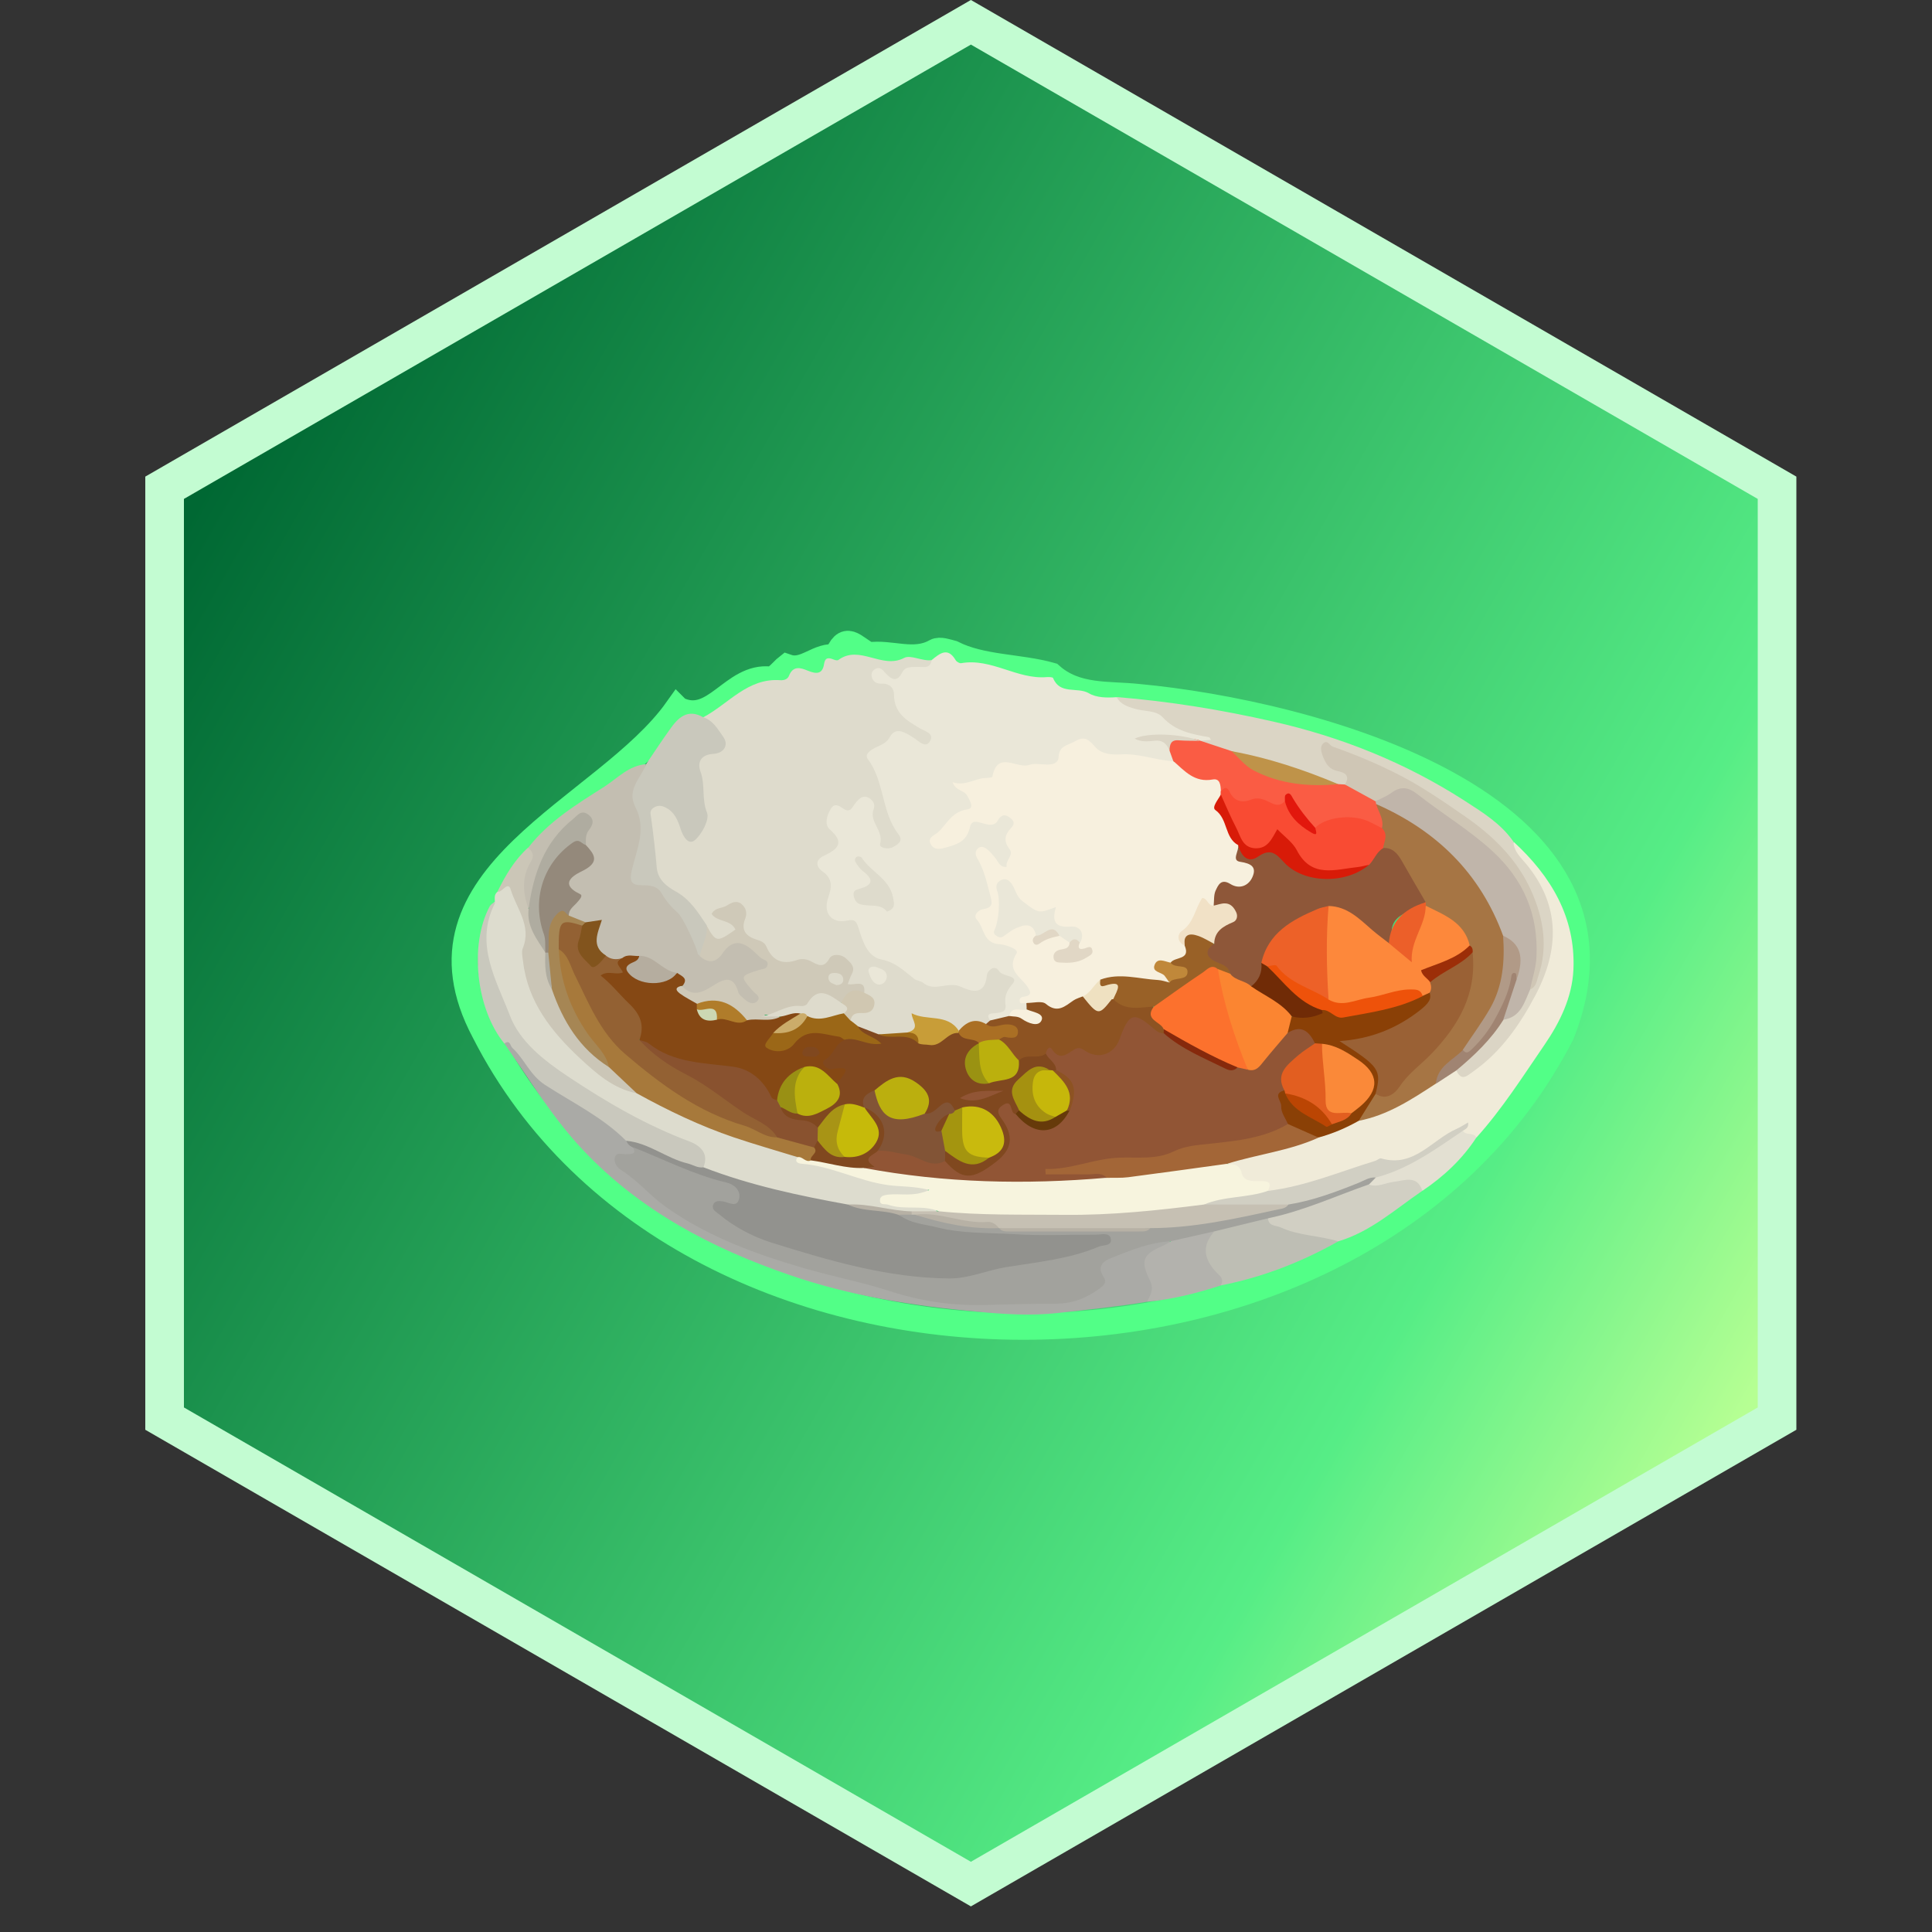 <?xml version="1.0" encoding="UTF-8"?>
<svg id="Layer_2" data-name="Layer 2" xmlns="http://www.w3.org/2000/svg" xmlns:xlink="http://www.w3.org/1999/xlink" viewBox="0 0 150 150">
  <rect x="0" y="0" width="150" height="150" fill="#333333" stroke="none"/>
  <defs>
    <style>
      .cls-1 {
        fill: #9c2e08;
      }

      .cls-2 {
        fill: #9a9212;
      }

      .cls-3 {
        fill: #f94b33;
      }

      .cls-4 {
        fill: #f7f0de;
      }

      .cls-5 {
        fill: #e25e20;
      }

      .cls-6 {
        fill: #89522f;
      }

      .cls-7 {
        fill: #cbc6b7;
      }

      .cls-8 {
        fill: #fa5c44;
      }

      .cls-9 {
        fill: #e3e0d2;
      }

      .cls-10 {
        fill: #8d5322;
      }

      .cls-11 {
        fill: #a2a29d;
      }

      .cls-12 {
        fill: #a36637;
      }

      .cls-13 {
        fill: #bb4503;
      }

      .cls-14 {
        fill: #dddcce;
      }

      .cls-15 {
        fill: url(#linear-gradient);
        stroke: #c3fcd2;
        stroke-width: 3px;
      }

      .cls-15, .cls-16 {
        stroke-miterlimit: 10;
      }

      .cls-17 {
        fill: #82541d;
      }

      .cls-18 {
        fill: #bf9349;
      }

      .cls-19 {
        fill: #d81b08;
      }

      .cls-20 {
        fill: #f7f4de;
      }

      .cls-21 {
        fill: #eae7d8;
      }

      .cls-22 {
        fill: #a08472;
      }

      .cls-23 {
        fill: #94897b;
      }

      .cls-24 {
        fill: #c6c0b3;
      }

      .cls-25 {
        fill: #80481f;
      }

      .cls-26 {
        fill: #aaaaa6;
      }

      .cls-27 {
        fill: #b07c2a;
      }

      .cls-28 {
        fill: #a4950f;
      }

      .cls-29 {
        fill: #b7b1a5;
      }

      .cls-30 {
        fill: #a59110;
      }

      .cls-31 {
        fill: #e1d7c5;
      }

      .cls-32 {
        fill: #fc712d;
      }

      .cls-33 {
        fill: #fa8939;
      }

      .cls-34 {
        fill: #bbb00d;
      }

      .cls-35 {
        fill: #bbaf0e;
      }

      .cls-36 {
        fill: #f1e1c6;
      }

      .cls-37 {
        fill: #cbac6a;
      }

      .cls-38 {
        fill: #fd883b;
      }

      .cls-39 {
        fill: #9b6717;
      }

      .cls-40 {
        fill: #ec5f29;
      }

      .cls-41 {
        fill: #c9c8bc;
      }

      .cls-42 {
        fill: #e2170d;
      }

      .cls-43 {
        fill: #999014;
      }

      .cls-44 {
        fill: #996127;
      }

      .cls-16 {
        fill: none;
        stroke: #52ff87;
        stroke-width: 2.06px;
      }

      .cls-45 {
        fill: #92928e;
      }

      .cls-46 {
        fill: #fb8531;
      }

      .cls-47 {
        fill: #dbd5c5;
      }

      .cls-48 {
        fill: #efe1c1;
      }

      .cls-49 {
        fill: #8a4006;
      }

      .cls-50 {
        fill: #dedbcc;
      }

      .cls-51 {
        fill: #b5ad9f;
      }

      .cls-52 {
        fill: #ccd8b3;
      }

      .cls-53 {
        fill: #c3beb1;
      }

      .cls-54 {
        fill: #c0b5aa;
      }

      .cls-55 {
        fill: #a89415;
      }

      .cls-56 {
        fill: #86290c;
      }

      .cls-57 {
        fill: #c89d38;
      }

      .cls-58 {
        fill: #cfc9b8;
      }

      .cls-59 {
        fill: #aa6f24;
      }

      .cls-60 {
        fill: #854814;
      }

      .cls-61 {
        fill: #825436;
      }

      .cls-62 {
        fill: #936133;
      }

      .cls-63 {
        fill: #663a0a;
      }

      .cls-64 {
        fill: #cfc6b5;
      }

      .cls-65 {
        fill: #c9ba0d;
      }

      .cls-66 {
        fill: #a67544;
      }

      .cls-67 {
        fill: #702b06;
      }

      .cls-68 {
        fill: #d1cfc3;
      }

      .cls-69 {
        fill: #c6b70b;
      }

      .cls-70 {
        fill: #ed6128;
      }

      .cls-71 {
        fill: #b3b2ad;
      }

      .cls-72 {
        fill: #b19a87;
      }

      .cls-73 {
        fill: #915535;
      }

      .cls-74 {
        fill: #a7793b;
      }

      .cls-75 {
        fill: #c6ba0a;
      }

      .cls-76 {
        fill: #a68654;
      }

      .cls-77 {
        fill: #ee520a;
      }

      .cls-78 {
        fill: #9a6135;
      }

      .cls-79 {
        fill: #bebeb4;
      }

      .cls-80 {
        fill: #c0883a;
      }

      .cls-81 {
        fill: #c9c8bd;
      }

      .cls-82 {
        fill: #afaca0;
      }

      .cls-83 {
        fill: #f0ebd9;
      }

      .cls-84 {
        fill: #8e5739;
      }

      .cls-85 {
        fill: #d0c7b1;
      }
    </style>
    <linearGradient id="linear-gradient" x1="136.03" y1="108.55" x2="15" y2="39.62" gradientUnits="userSpaceOnUse">
      <stop offset="0" stop-color="#b6ff93"/>
      <stop offset=".19" stop-color="#56ed86"/>
      <stop offset="1" stop-color="#006833"/>
    </linearGradient>
  </defs>
  <polygon class="cls-15" points="137.97 110.14 137.97 37.87 75.38 1.73 12.78 37.87 12.78 110.14 75.38 146.28 137.97 110.14"/>
  <path class="cls-16" d="M52.6,55.11c2.89,1.4,4.29-2.68,7.21-2.33,.44,.02,1.03-.75,1.3-.96,1.43,.49,2.44-1.02,3.87-.75,.71-1.89,1.2-.82,2.46-.17,1.73-.26,3.51,.68,5.22-.29,.3-.17,.86,.03,1.27,.14,2.29,1.16,5.19,1.02,7.64,1.71,1.97,1.75,4.48,1.42,6.79,1.67,13.24,1.23,40.04,8.17,32.84,26.17-15.6,30.28-68.04,30.29-83.56-.18-6.53-12.23,9.39-17.18,14.95-25.02Z"/>
  <g>
    <path class="cls-50" d="M54.6,55.69c1.96-1.03,3.44-3.07,5.99-2.88,.27,.02,.56-.07,.66-.33,.33-.83,.91-.64,1.49-.4,.62,.25,1.12,.29,1.24-.53,.08-.52,.35-.5,.73-.35,.12,.05,.3,.1,.38,.04,1.65-1.22,3.38,.75,5.11-.16,.51-.27,1.4,.28,2.14,.17,.29,.77-.32,.78-.75,.82-.58,.07-1.1,.19-1.53,.62-.61,.6-1.11,0-1.69-.14,.82,.31,1.34,.84,1.45,1.73,.09,.75,.59,1.23,1.2,1.62,.36,.23,.76,.43,1.09,.71,.32,.27,.55,.63,.33,1.03-.27,.5-.73,.36-1.15,.2-.16-.06-.32-.14-.46-.24-.73-.53-1.21-.28-1.93,.24-.98,.71-.99,1.25-.55,2.29,.61,1.47,.88,3.08,1.64,4.51,.38,.71-.05,1.19-.7,1.4-.62,.21-1.2-.01-1.28-.7-.1-.83-.57-1.55-.58-2.39-.01-.59-.34-.67-.76-.3-.37,.33-.72,.56-1.28,.47-.85-.14-.93,.49-.6,.96,.75,1.09,.64,1.91-.45,2.64-.39,.26-.31,.6-.04,.89,.58,.62,.52,1.31,.37,2.07-.23,1.12,0,1.46,1.12,1.48,.71,.01,1.03,.33,1.23,.92,.4,1.22,1.03,2.18,2.45,2.39,.48,.07,.77,.54,1.14,.83,.8,.64,1.63,1.16,2.73,.86,.35-.09,.69,0,1.02,.12,.91,.32,1.62,.36,2.1-.76,.31-.74,1.01-.65,1.64-.17,.57,.43,1.29,.76,.52,1.6-.12,.13-.26,.3-.23,.46,.22,1.2-.71,1.51-1.48,1.96-.11,.14-.25,.25-.43,.3-.8-.17-1.43,.3-2.12,.54-.44,.03-.69-.28-1.01-.51-.79-.57-1.74-.43-2.19,.27-.19,.3-.52,.45-.86,.55-.67,.14-1.35,.09-2.03,.08-.63-.06-1.18-.35-1.73-.63-.28-.17-.55-.36-.66-.7-.08-.56,.27-.76,.73-.85,.95-.19,.86-.64,.32-1.21-.76-.43-1.55-.73-1.27-1.95,.11-.48-.51-.67-1.07-.42-1.61,.71-4.21,.18-5.44-1.1-.25-.26-.55-.41-.85-.58-.58-.32-.85-.79-.86-1.48-.03-1.3-.2-1.37-1.39-.66,.03,.09,.08,.14,.16,.19,.41,.28,1.09,.37,1.03,1.01-.06,.6-.65,.76-1.15,.89-.66,.18-1.06-.19-1.34-.75-.06-.12-.13-.22-.21-.33-.65-.97-1.34-1.88-2.37-2.53-.98-.62-1.55-1.53-1.59-2.8-.03-1.03-.26-2.06-.38-3.09-.05-.46,.01-.87,.46-1.11,.43-.23,.84-.15,1.23,.08,.65,.37,.93,1,1.2,1.65,.1,.24,.2,.52,.5,.54,.34,.03,.34-.32,.49-.52,.73-1.03,.15-2.12,.06-3.15-.11-1.31-.44-2.52,1.29-3.02,.47-.14,.36-.62,.09-.98-.33-.45-.8-.8-.98-1.36Z"/>
    <path class="cls-21" d="M76.87,79.22c-.41-.6,.17-.52,.43-.56,.42-.05,.84-.08,.77-.63-.08-.65,.03-1.03,.52-1.61,.61-.72-.73-.55-1.04-1.04-.33-.53-.9-.02-.93,.35-.16,1.62-1.22,1.24-2.05,.87-.97-.43-1.99,.44-2.89-.29-.19-.16-.51-.16-.71-.32-.78-.61-1.43-1.28-2.55-1.5-1.11-.22-1.46-1.48-1.78-2.49-.18-.56-.34-.63-.9-.52-1.19,.23-1.85-.6-1.44-1.78,.28-.81,.38-1.47-.45-2.05-.52-.37-.56-.89,.12-1.21,1.03-.49,1.67-.98,.46-2.04-.44-.38-.24-1.07,.06-1.58,.29-.5,.63-.28,.98-.04,.59,.4,.71-.16,.98-.47,.25-.3,.56-.61,.99-.37,.32,.18,.54,.49,.39,.88-.38,.99,.8,1.67,.5,2.7-.09,.31,.6,.45,.97,.26,.37-.19,.87-.47,.47-.99-1.36-1.74-1.08-4.15-2.42-5.89-.06-.08-.08-.27-.02-.35,.42-.65,1.34-.54,1.78-1.36,.46-.83,1.26-.27,1.91,.15,.35,.23,.87,.79,1.2,.18,.32-.58-.4-.74-.79-.97-1.03-.6-2.02-1.19-2.02-2.62,0-.5-.34-.88-.95-.85-.38,.01-.69-.13-.78-.54-.05-.23,.03-.44,.22-.57,.42-.28,.65,.07,.87,.31,.48,.51,.88,.7,1.28-.08,.24-.47,.72-.4,1.15-.42,.43-.03,1.02,.21,1.13-.53,.63-.51,1.25-1.05,1.87,.01,.07,.12,.3,.25,.42,.23,2.35-.42,4.35,1.28,6.65,1.08,.17-.01,.46,0,.49,.07,.53,1.32,1.89,.67,2.77,1.18,.61,.36,1.41,.36,2.15,.31,.7,.33,1.42,.6,2.19,.74,.56,.1,1.15,.2,1.57,.56,.91,.78,1.86,1.35,3.09,1.42,.28,.01,.76,.16,.67,.61-.07,.34-.47,.31-.77,.32-.13,0-.25-.03-.38-.06-1.36-.05-2.69-.43-4.05-.49,.8,.06,1.72-.14,2.08,.92,.14,.29,.27,.59,.11,.91-.37,.3-.83,.29-1.24,.21-1.19-.24-2.39-.39-3.61-.43-.57-.02-1.07-.28-1.54-.63-.79-.59-1.67-.54-2.08,.3-.53,1.08-1.35,1.22-2.36,1.17-.56-.02-1.13,.03-1.69-.04-.51-.06-.88,.01-1.2,.51-.57,.87-1.69,.52-2.53,1.04,.28,.38,.76,.76,.65,1.35-.11,.63-.7,.7-1.16,.91-.16,.07-.32,.16-.43,.29-.4,.5-.83,.98-1.38,1.59,1.15,.18,1.9-.04,2.26-1,.22-.58,.57-.87,1.17-.77,.55,.09,1.01-.03,1.47-.35,.36-.25,.74-.17,1.08,.12,.34,.3,.41,.66,.18,1.05-.29,.48-.27,.95-.11,1.49,.17,.59,.11,1.32-.48,1.61-.57,.28-.88-.37-1.24-.73-.15-.15-.28-.33-.68-.38,.27,1.05,.74,2,.89,3.03,.07,.49,.18,.9-.24,1.31-.67,.66-.5,1.69,.34,2.1,.35,.17,.72,.29,1.09,.42,.63,.24,1.09,.49,.75,1.33-.22,.54,.18,1.04,.52,1.4,.65,.67,.61,1.32,.16,2.03,.02,.18-.02,.35-.14,.49-.41,.26-.95,.25-1.31,.62-.48,.25-.96,.51-1.49,.12Z"/>
    <path class="cls-83" d="M117.5,65.34c2.91,2.68,4.84,5.87,4.66,9.95-.1,2.14-1.05,4.09-2.26,5.85-1.68,2.45-3.27,4.96-5.26,7.17-.41,.02-.83,.06-1.1-.33-1.17,.24-2,1.11-3.01,1.64-.93,.48-1.76,.97-2.92,.78-.93-.15-1.84,.4-2.74,.7-1.69,.56-3.37,1.16-5.13,1.47-.42,.07-.85,.24-1.27,0-.17-.13-.23-.43-.44-.44-1.32-.03-1.98-1.01-2.75-1.84,.19-.5,.67-.5,1.07-.59,1.98-.46,3.92-1.02,5.86-1.62,1.13-.32,2.14-.93,3.23-1.34,2.17-.52,4.02-1.7,5.9-2.82,.57-.38,1.06-.91,1.78-1.03,.44,.15,.79,.38,1.3-.07,2.95-2.58,5.2-5.58,5.74-9.57,.28-2.07-.31-3.91-1.6-5.59-.5-.66-1.47-1.21-1.03-2.32Z"/>
    <path class="cls-53" d="M41,65.83c1.59-2.06,3.77-3.38,5.92-4.75,1.04-.67,1.9-1.65,3.25-1.75-.51,1.64-.58,3.22-.15,4.96,.22,.89-.22,2.11-.48,3.15-.16,.61,0,.93,.62,.96,.82,.05,1.34,.53,1.76,1.17,.31,.47,.66,.96,1.12,1.25,1.14,.73,1.74,1.69,1.61,3.06,.53,.53,.91,.16,1.33-.2,1.21-1.02,3.1-.57,3.78,.88,.2,.42,0,.65-.31,.87-.35,.24-.84,.19-1.17,.43,.03,.55,.45,.79,.67,1.15,.16,.27,.33,.55,.09,.84-.26,.31-.61,.29-.96,.17-.34-.11-.65-.33-.8-.64-.54-1.1-1.29-.97-2.11-.4-.79,.55-1.51,.64-2.14-.22-.13-.43-.28-.83-.78-.96-.95-.3-1.63-1.21-2.7-1.23-.43-.05-.85,.02-1.27,.13-.47,.09-.9,.03-1.29-.26-.63-.54-1.16-1.12-.91-2.06,.2-.73-.39-.43-.69-.51-.52-.08-.99-.27-1.31-.72-.05-.81,.48-1.58-.04-2.45-.22-.38,.39-.93,.81-1.2,.83-.53,.94-1.13,.38-1.9-.09-.39-.02-.77,.11-1.14,.09-.27,.35-.6-.03-.8-.32-.16-.56,.13-.78,.33-1.33,1.27-2.47,2.63-2.73,4.57-.1,.73-.15,1.57-.91,2.04-.86-.98-.47-2.1-.29-3.17,.09-.54,.32-1.07,.39-1.62Z"/>
    <path class="cls-14" d="M38.42,70.02c0-.27-.07-.56,.19-.77,.95-.91,1.04-.88,1.56,.29,.61,1.4,.99,2.76,.81,4.37-.21,1.9,.71,3.61,1.78,5.17,1.58,2.28,3.67,4,6.06,5.37,.19,.11,.42,.1,.63,.15,2.39,1.1,4.69,2.39,7.2,3.24,1.31,.44,2.64,.82,3.98,1.17,.5,.13,1.01,.24,1.39,.64,.18,.19,.37,.34,.65,.39,2.88,.58,5.62,1.78,8.6,1.87,.32,.01,.78,.04,.78,.5,0,.41-.38,.54-.73,.61-.64,.13-1.3,.04-2.07,.1,.9,.34,1.74,.27,2.55,.32,.75,.05,.75,.07,.96,.73-.62,.35-1.31,.19-1.97,.23-1.65-.03-3.23-.58-4.89-.53-3.47-.54-6.88-1.33-10.21-2.45-.41-.14-.84-.25-1.13-.61-.21-1.18-.96-1.7-2.06-2.19-3.8-1.71-7.53-3.61-10.66-6.4-1.41-1.26-2.65-2.72-3.14-4.68-.29-1.17-.63-2.34-1.17-3.44-.41-.83,.04-1.62,.22-2.39,.14-.57,.32-1.17,.65-1.69Z"/>
    <path class="cls-47" d="M117.5,65.34c.03,.77,.58,1.24,1.01,1.76,2.67,3.25,2.55,6.68,.68,10.21-1.2,2.26-2.64,4.34-4.78,5.86-.53,.38-.95,.82-1.35-.09-.14-.45,.25-.6,.48-.81,1.09-1.02,2.1-2.13,3.09-3.25,1.13-.42,1.48-1.48,2.02-2.4,1.68-3.2,.76-6.11-.98-8.93-.95-1.54-2.3-2.67-3.74-3.74-3.28-2.44-6.71-4.57-10.72-5.66,.1,.77,.1,.77,.9,1.3,.57,.38,1.14,.77,.35,1.48-.2,.06-.39,.06-.59,.02-2.77-.89-5.48-1.93-8.34-2.53-.74-.43-1.84-.06-2.31-1.06,.25-.01,.5-.03,.8-.05-.07-.11-.1-.2-.14-.21-1.33-.24-2.61-.46-3.62-1.56-.5-.55-1.46-.43-2.19-.66-.51-.16-1.09-.33-1.37-.9,4.09,.33,8.14,.99,12.14,1.9,5.32,1.2,10.31,3.21,14.89,6.16,1.37,.89,2.8,1.76,3.76,3.15Z"/>
    <path class="cls-26" d="M89.05,101.07c-2.3,.38-4.61,.61-6.92,.87-2.14,.24-4.25,.09-6.35-.11-4.92-.45-9.79-1.22-14.48-2.84-6.06-2.08-11.63-5.01-16.07-9.74-2.34-2.49-4.12-5.42-6.06-8.22-.05-.21,.03-.34,.25-.3,.33,.05,.55,.29,.69,.55,1.43,2.58,4.09,3.67,6.35,5.23,.82,.57,1.73,1,2.3,1.88,.21,.25,.45,.48,.6,.78,.12,.29,.05,.55-.24,.63-1.11,.29-.8,.65-.15,1.22,2.71,2.43,5.68,4.44,9.13,5.65,3.28,1.14,6.54,2.38,9.97,2.97,1.43,.25,2.65,1.01,4.12,1.16,3.04,.31,6.07,.24,9.11,.1,.98-.05,2,.2,2.9-.47,.58-.42,1.16-.77,1.01-1.64-.08-.46,.13-.91,.53-1.12,1.57-.83,3.17-1.59,5.03-1.41,.33,.63-.26,.69-.57,.85-.91,.49-1.21,1.13-.71,2.1,.37,.72,.4,1.41-.45,1.85Z"/>
    <path class="cls-41" d="M54.34,74.22c-.06-.06-.16-.12-.17-.19-.08-.49-1.13-2.79-1.55-3.16-.49-.44-.91-.91-1.23-1.48-.35-.63-.94-.66-1.57-.66-.78,0-.97-.27-.77-1.15,.37-1.6,1.17-3.23,.28-4.92-.71-1.36,.44-2.25,.84-3.34,.61-.9,1.2-1.8,1.83-2.68,.64-.91,1.37-1.65,2.6-.95,.76,.24,1.14,.94,1.54,1.5,.49,.68,.03,1.3-.75,1.34-1.01,.06-1.26,.68-1,1.39,.38,1.03,.07,2.11,.5,3.17,.21,.52-.38,1.66-.93,2.13-.54,.46-.95-.34-1.12-.87-.22-.68-.47-1.3-1.15-1.65-.35-.18-.64-.19-.97,.03-.32,.23-.2,.49-.16,.8,.17,1.27,.32,2.55,.43,3.83,.08,.96,.83,1.5,1.47,1.85,1.14,.63,1.74,1.64,2.41,2.63,.3,.89,.24,1.69-.52,2.35Z"/>
    <path class="cls-81" d="M48.61,88.57c-1.83-1.84-4.17-2.96-6.31-4.35-1.17-.77-1.58-2-2.52-2.86-.18-.17-.17-.67-.62-.34-2.2-2.67-2.74-7.68-1.13-10.67,.08-.14,.26-.23,.39-.34,0,.04,.01,.09,0,.13-1.61,3.17,.14,6,1.18,8.74,.77,2,2.64,3.46,4.5,4.7,2.99,1.99,6.07,3.79,9.45,5.05,.79,.3,1.52,.91,1.06,2-.43,.42-.87,.16-1.31,0-1.63-.55-3.18-1.27-4.69-2.07Z"/>
    <path class="cls-79" d="M103.9,96.38c-2.86,1.61-5.89,2.79-9.12,3.42-.28-.33-.49-.71-.74-1.07-1.13-1.6-1.12-1.78,.26-3.32,1.34-.53,2.73-.83,4.15-.97,1.35,.75,2.84,1.05,4.34,1.33,.42,.08,1.02-.09,1.11,.61Z"/>
    <path class="cls-68" d="M103.9,96.38c-1.47-.46-3.06-.43-4.48-1.09-.35-.16-.93-.07-.97-.69,.7-.77,1.71-.78,2.6-1.05,1.74-.53,3.34-1.44,5.13-1.82,.74,.01,1.43-.2,2.14-.36,1.29-.29,2.05,.14,2.1,1.09-2.1,1.43-4.01,3.18-6.53,3.92Z"/>
    <path class="cls-7" d="M49.43,84.88c-1.82-.35-3.17-1.57-4.43-2.74-2.17-2.03-4.03-4.35-4.39-7.5-.04-.34-.14-.73-.02-1.02,.71-1.74-.5-3.09-.94-4.56-.21-.69-.65,.24-1.03,.18,.62-1.27,1.32-2.47,2.38-3.43,.36,.34,.53,.59,.18,1.16-.67,1.11-.6,2.36-.15,3.57,.43,1.08,.89,2.15,1.4,3.19,.06,.11,.11,.23,.14,.35,.14,.85,.09,1.73,.55,2.51,.78,2.46,2.12,4.52,4.26,6.02,.57,.85,1.87,1.05,2.04,2.26Z"/>
    <path class="cls-71" d="M94.27,95.62c-1.12,1.27-.68,2.37,.39,3.38,.27,.26,.28,.5,.13,.8-1.87,.6-3.77,1.09-5.74,1.27,.27-.52,.57-.97,.23-1.65-.77-1.57-.55-2.03,1.05-2.72,.19-.08,.36-.2,.54-.3,.96-1,2.14-1.07,3.4-.77Z"/>
    <path class="cls-9" d="M110.43,92.46c-.4-1.29-1.45-.78-2.23-.7-.64,.07-1.25,.46-1.93,.2,.05-.35,.29-.56,.56-.74,2.46-.73,4.47-2.36,6.75-3.43,.23,.41,.83,.09,1.05,.52-1.1,1.69-2.54,3.03-4.2,4.15Z"/>
    <path class="cls-25" d="M66.6,79.68c.53,.21,1.07,.41,1.6,.62,1.03,.23,2.14-.24,3.14,.31,.65,.25,1.28,.19,1.83-.2,.38-.27,.76-.38,1.2-.31,.58,.14,1.15,.3,1.65,.66,.05,.11,.06,.23,.03,.35-.12,.28-.37,.48-.51,.74-.57,1.04-.1,1.77,1.25,1.92,1.04-.13,1.98-.37,2.2-1.62,.59-.62,1.37-.44,2.09-.5,.62,.23,1.07,.59,1.05,1.33-.05,.13-.14,.22-.27,.27-.12,.03-.25,.04-.38,.03-1.99-.24-2.67,.65-2.26,2.96-.09,.18-.22,.3-.41,.34-.27,0-.42-.32-.81-.24,.4,.98,1.01,1.97,.46,3.04-.52,1.01-1.51,1.55-2.43,2.11-.85,.52-2.16-.18-2.86-1.36-.04-.26-.02-.5,.13-.73,.49-.29,.8,.14,1.16,.31,.75,.37,1.48,.46,2.21-.02,.79-.41,1.13-.99,.78-1.89-.45-1.14-1.3-1.66-2.6-1.53-.23,.06-.46,.12-.71,.09-.43-.23-.83-.4-1.3-.04-.3,.23-.65,.45-1.06,.18-.13-1.71-.47-2.23-1.55-2.48-.91-.21-1.45,.42-2.09,.83-.58,.19-.84,.65-1.06,1.17-.46,.22-.93-.05-1.39,.05-1.04,.13-1.32,1.4-2.34,1.58-.57-.21-1.19-.29-1.75-.5-.5-.19-1.14-.32-1.09-1.09,.51-.45,.94,.06,1.41,.11,1.89,.19,2.82-.48,2.88-2.09-.05-.29,.64-.72-.3-.86-.92-.14-1.05-.79-.35-1.45,.45-.43,.62-1.18,1.36-1.3,.68-.08,1.35-.08,2.08,.33-.48-.37-1.1-.41-.98-1.12Z"/>
    <path class="cls-58" d="M54.34,74.22c.12-.79,.63-1.5,.52-2.35,.74,1.3,.8,1.31,2.24,.3-.36-.79-1.4-.56-1.85-1.21,.27-.53,.85-.42,1.23-.68,.32-.21,.73-.39,1.08-.1,.35,.29,.48,.69,.29,1.17-.33,.83,.04,1.32,.83,1.58,.33,.11,.67,.2,.82,.56,.47,1.11,1.26,1.44,2.4,1.04,.37-.13,.77-.06,1.13,.14,.52,.28,.95,.5,1.37-.26,.21-.38,.92-.34,1.28,0,.3,.29,.78,.63,.45,1.22-.12,.22-.19,.47-.31,.77,.51,.15,1.41-.43,1.28,.69-.77,.07-1.34,.58-2.01,.88-.87-.45-1.56-.33-2.47,.22-.94,.56-2.19,.6-3.29,.59,.31,.29,1-.38,1.28,.33-.73,.7-1.61,.4-2.45,.37-.17-.04-.35-.07-.47-.19-1.01-1.09-2.25-1.43-3.68-1.17-.54-.17-1.04-.44-1.42-.85-.39-.42-.36-.76,.35-.73,.83,.94,1.66,.47,2.45-.03,.87-.56,1.57-.77,1.93,.52,.06,.22,.32,.4,.51,.57,.27,.25,.66,.42,.93,.16,.38-.36-.1-.59-.3-.81-1.02-1.17-1.02-1.17,.47-1.64,.24-.08,.57-.06,.65-.34,.13-.43-.32-.42-.52-.61-.19-.18-.38-.35-.57-.52-.84-.79-1.65-.91-2.37,.15-.52,.77-1.12,.84-1.81,.23Z"/>
    <path class="cls-10" d="M81.22,81.78c-.61,.53-1.51-.05-2.11,.55-.91-.17-1.2-.96-1.62-1.63,.09-.54,.64-.33,.92-.57-.49-.6-1.51,.37-1.86-.62,.11-.09,.22-.19,.32-.28,.49-.12,.99-.23,1.48-.35,.6-.45,1.13,.16,1.72,.12,.04-.31-.34-.37-.36-.63,0-.16-.01-.32-.02-.48,.24-.31,.64-.41,.93-.3,1.19,.48,2.24,.02,3.31-.4,.22,.04,.41,.13,.55,.29,.56,.64,1.09,.87,1.67,.02,.05-.08,.24-.03,.37,0,.94,.47,1.99,.29,2.98,.53,.19,.73,.82,1.23,1.01,1.97-.02,.12-.08,.23-.17,.31-.57,.2-.86-.22-1.23-.52-.77-.62-1.28-.51-1.7,.41-.23,.51-.36,1.06-.81,1.45-.37,.31-.84,.76-1.24,.61-1.36-.52-2.83,.25-4.14-.46Z"/>
    <path class="cls-39" d="M66.6,79.68c.33,.69,1.16,.69,1.83,1.35-1.11,.2-1.96-.57-2.87-.3-1.42-.12-2.88-.47-4.06,.77-.2,.21-.54,.27-.84,.29-.51,.04-1.12,.17-1.4-.36-.3-.56,.15-.95,.57-1.28,1.06-.24,2.05-.64,2.89-1.37,.93,0,1.83-.31,2.76-.29,.35,.12,.45,.44,.56,.74,.19,.15,.38,.29,.56,.44Z"/>
    <path class="cls-57" d="M74.43,80.2c-.91-.08-1.3,1.09-2.28,.93-.28-.05-.58,0-.86-.13-.14-.41-.54-.58-.82-.85,1.06-.28,.3-.96,.31-1.48,1.17,.62,2.78,0,3.65,1.35,0,.06,0,.11,0,.17Z"/>
    <path class="cls-59" d="M74.43,80.2c0-.06,0-.11,0-.17,.58-.67,1.24-1.03,2.11-.53,.43,.35,.87,.14,1.33,.06,.47-.08,1.11,0,1.16,.47,.06,.68-.54,.56-1.02,.48-.13-.02-.29,.12-.44,.19-.47,.44-1,.52-1.58,.26-.44-.42-1.25-.09-1.56-.77Z"/>
    <path class="cls-85" d="M66.04,79.25c-.17-.19-.34-.38-.52-.57-.03-.28-.26-.51-.22-.81,.38-.81,.9-1.26,1.83-.78,.42,.21,.9,.38,.73,1.01-.14,.53-.58,.57-1.01,.55-.44-.01-.75,.11-.81,.6Z"/>
    <path class="cls-21" d="M67.92,75.04c.35,.17,.88,.2,.93,.73,.03,.37-.3,.72-.64,.67-.44-.07-.63-.54-.76-.94-.1-.31,.12-.47,.47-.45Z"/>
    <path class="cls-39" d="M70.48,80.16c.55,.01,.88,.24,.82,.85-.87-.93-2.12-.23-3.1-.7,.76-.05,1.52-.1,2.27-.15Z"/>
    <path class="cls-4" d="M84.06,77.36c-.24,.1-.5,.17-.71,.31-.67,.46-1.25,1.03-2.15,.27-.31-.26-1-.06-1.51-.07-.16,0-.41,.07-.46,0-.16-.22-.03-.46,.21-.48,.75-.09,.58-.43,.28-.85-.53-.74-1.61-1.24-.79-2.53,.21-.33-.94-.68-1.29-.7-1.33-.04-1.21-1.29-1.8-1.91-.3-.31,.07-.75,.52-.82,.78-.12,.67-.5,.51-1.11-.26-.98-.47-1.96-1-2.84-.17-.28-.18-.61,.12-.81,.26-.17,.52,.01,.71,.16,.23,.19,.41,.44,.6,.67,.23,.29,.35,.72,.86,.65-.13-.5,.59-.9,.21-1.39-.47-.61-.36-1.12,.12-1.61,.27-.28,.29-.51-.01-.76-.3-.25-.59-.38-.9-.01-.03,.03-.05,.07-.07,.11-.54,1.08-1.94-.51-2.19,.54-.24,1.05-.83,1.31-1.63,1.55-.51,.15-1.11,.37-1.42-.17-.33-.58,.38-.72,.68-1.05,.63-.68,1.04-1.51,2.16-1.67,.58-.09,.17-.71-.02-1.07-.23-.42-.89-.36-1.13-1.04,.99,.34,1.74-.32,2.61-.33,.17,0,.47-.04,.48-.1,.38-2.06,1.91-.59,2.84-.91,.43-.15,.95-.03,1.43-.03,.42,0,.86-.11,.87-.59,.03-.9,.77-.91,1.3-1.23,.77-.46,1.1-.04,1.59,.5,.46,.51,1.24,.57,1.95,.53,1.38-.09,2.68,.45,4.04,.53,1.15,.29,2.02,1.31,3.34,1.22,.45-.03,.62,.53,.64,.99,0,.12,0,.25-.03,.37-.64,1.27,.55,2.07,.82,3.11,.08,.3,.4,.54,.48,.88,.11,.39-.02,.86,.53,1.07,.6,.23,.85,.74,.67,1.35-.21,.71-.84,1.12-1.48,.97-1.14-.26-1.44,.37-1.67,1.21-.28,.47-1.11-.35-1.14,.39-.04,1.04-1.71,1.4-1.04,2.67,.31,1.06-.48,1.31-1.19,1.6-.23,.07-.5-.05-.72,.12-.06,.54,1.1,.69,.44,1.41-1.13-.1-2.27-.19-3.4-.3-.55-.05-1.11-.11-1.63,.16-.6,.27-.77,1.21-1.64,1.05Z"/>
    <path class="cls-8" d="M94.79,61.43c-.02-.45-.05-1.02-.64-.91-1.41,.26-2.18-.67-3.06-1.44-.1-.27-.19-.54-.29-.81-.14-.56-.02-.94,.66-.88,.58,.05,1.19-.14,1.76,.13,0,0,0,0,0,0,.79,.26,1.58,.53,2.38,.79,.87,.26,1.59,.84,2.34,1.3,1.88,1.13,4,.79,5.97,1.27,.18,.01,.35,.02,.53,.03,1,.04,1.79,.53,2.48,1.21,.09,.1,.16,.21,.22,.33,.27,.61,.69,1.21,.2,1.9-.96,.11-1.76-.58-2.74-.51-.82,.06-1.61,.09-2.33,.54-1.15-.27-1.49-1.34-2.1-2.15-.1-.13-.12-.32-.26-.43,.06,.17,.04,.34-.01,.51-.15,.31-.46,.49-.74,.39-1.44-.51-3.22,.21-4.38-1.27Z"/>
    <path class="cls-50" d="M68.87,70.78c-.53-.69-1.4-.34-2.12-.59-.3-.1-.45-.41-.48-.73-.03-.34,.25-.39,.51-.47,1.05-.3,1.02-.75,.21-1.36-.23-.17-.41-.44-.57-.7-.09-.15-.04-.36,.15-.43,.09-.03,.29,.02,.34,.1,.71,1.11,2.16,1.62,2.43,3.1,.09,.48,.2,.84-.46,1.07Z"/>
    <path class="cls-47" d="M93.22,57.52c-.56-.01-1.13,0-1.69-.04-.64-.06-.71,.33-.73,.8-.21-.52-.52-.84-1.16-.77-.49,.05-1.01,.12-1.55-.16,1.02-.5,3.6-.39,5.12,.18Z"/>
    <path class="cls-4" d="M79.71,78.37c.47,.21,1.38,.3,1.16,.84-.23,.55-1.04,.24-1.54-.11-.31-.22-.65-.16-.98-.22,.21-.82,.9-.35,1.36-.51Z"/>
    <path class="cls-20" d="M72.87,94.04c-1.26-.53-2.66-.06-3.93-.51-.22-.08-.6,.07-.62-.3-.02-.4,.34-.44,.64-.48,.96-.11,1.96,.2,3.19-.36-1.22-.31-2.2-.25-3.13-.37-2.34-.3-4.45-1.5-6.81-1.67-.24-.02-.55-.14-.29-.51,.4-.29,.82-.06,1.24-.05,1.37,.23,2.74,.41,4.11,.63,1.76,.24,3.51,.48,5.28,.62,.13,0,.26,0,.39,.02,3.67,.75,7.38-.01,11.06,.27,.62,.05,1.19-.22,1.79-.25,2.55-.06,5.06-.47,7.57-.88,.63-.1,1.28-.32,1.86,.16,.49,.06,1-.04,1.18,.71,.16,.67,.84,.64,1.41,.63,.55,0,1.03,.02,.61,.77-.63,.83-1.62,.71-2.47,.85-.89,.14-1.78,.28-2.64,.55-2.46,.58-4.98,.71-7.47,.78-3.97,.12-7.95,.29-11.91-.24-.39-.05-.78-.04-1.07-.37Z"/>
    <path class="cls-66" d="M107.3,64.3c.16-.69-.27-1.24-.45-1.86,.35-.23,.68-.07,.98,.09,4.34,2.25,7.66,5.42,9.16,10.22,.51,3.46-.97,6.21-3.09,8.74-.76,.92-1.83,1.57-2.43,2.65-1.87,1.22-3.73,2.45-5.99,2.88-.03-1.01,.67-1.59,1.31-2.2,1.68-.04,2.25-1.62,3.35-2.46,1.36-1.03,2.22-2.53,3.11-3.94,.8-1.27,.78-2.8,.75-4.28-.02-.24-.06-.47-.14-.7-.53-1.55-2.06-2.03-3.16-2.97-.08-.09-.14-.19-.19-.31-.61-.87-1.24-1.74-1.67-2.72-.33-.75-1.05-1.08-1.64-1.56-.08-.53,.01-1.06,.07-1.58Z"/>
    <path class="cls-12" d="M95.24,90.36c-2.55,.35-5.1,.71-7.65,1.04-.55,.07-1.11,.03-1.67,.05-1.33-.13-2.66,.08-3.99-.01-.37-.03-.91,.09-.95-.42-.03-.43,.44-.63,.84-.66,2.2-.18,4.31-1.1,6.57-.86,.43,.04,.9,.07,1.29-.09,2.29-.95,4.76-.93,7.13-1.41,.98-.2,1.92-.55,2.86-.88,1.08-.02,1.99,.37,2.69,1.21-2.28,1.03-4.77,1.29-7.13,2.04Z"/>
    <path class="cls-49" d="M102.37,88.32c-.79-.35-1.58-.7-2.37-1.05-1.08-.98-1.25-1.95-.47-2.74,.13,.01,.25,.06,.35,.14,.88,1.18,1.92,2.16,3.46,2.38,.53-.19,1.05-.41,1.44-.85,2.18-2.09,2.01-3.09-.75-4.39-.47-.22-.96-.37-1.47-.48-.18-.04-.35-.1-.51-.2-.53-.74-1.37-.77-2.15-.94-.17-.46,0-.85,.25-1.23,.86-.28,1.81-.2,2.61-.7,2.68,.8,5.05-.39,7.5-1.13,.23-.12,.47-.22,.74-.23,.87,.18,.48,.65,.2,1.01-.57,.72-1.32,1.24-2.1,1.71-1.31,.79-2.74,1.24-4.19,1.48,2.45,1.49,2.89,2.37,1.89,3.83-.44,.7-.87,1.39-1.31,2.09-.99,.56-2.03,1-3.13,1.3Z"/>
    <path class="cls-68" d="M93.48,93.52c1.58-.67,3.35-.5,4.96-1.06,2.9-.35,5.57-1.49,8.33-2.33,.16-.05,.34-.23,.47-.19,2.55,.74,3.94-1.46,5.86-2.3,.3-.13,.57-.32,.88-.49,.07,.41-.19,.51-.4,.64-2.14,1.45-4.23,2.98-6.79,3.64-2.25,.99-4.52,1.96-6.96,2.41-1.72,.15-3.44-.07-5.16,.04-.43,.03-.87,0-1.19-.36Z"/>
    <path class="cls-22" d="M111.48,84.13c.12-1.34,1.31-1.81,2.1-2.61,1.66-1.13,2.45-2.85,3.15-4.63,.13-.32,.17-.68,.31-.99,.12-.27,.24-.65,.58-.61,.45,.05,.38,.49,.42,.83-.26,1.1-.46,2.22-1.32,3.06-.96,1.54-2.26,2.77-3.64,3.92-.53,.35-1.06,.69-1.59,1.04Z"/>
    <path class="cls-60" d="M60.03,80.2c-.21,.39-.87,.91-.51,1.15,.65,.44,1.64,.33,2.13-.3,1.05-1.35,2.28-.72,3.5-.56,.15,.02,.28,.17,.43,.25-.73,.28-.85,1.16-1.55,1.56-.4,.23,.24,.77,.51,.72,2.14-.42,.54,.69,.5,1.16-.56,.07-.83-.38-1.19-.66-.4-.31-.84-.4-1.33-.33-.82,.19-1.22,.86-1.64,1.48-.21,.3-.23,.74-.65,.89-.5,.03-.61-.41-.84-.7-.9-1.14-2.07-2.04-3.52-1.88-2.45,.28-4.29-.96-6.22-2.06,.02-2-1.27-3.22-2.6-4.43-.54-.49-1.01-1,.21-1.26,.44-.1,.58-.71,1.06-.85,.41-.34,.89-.12,1.34-.16-.4,1.34,.05,1.82,1.62,1.81,.52,0,.88-.28,1.3-.49,.34,.25,.89,.4,.42,.99-.47,.07-.67,.27-.21,.61,.41,.3,.88,.53,1.32,.79,.12,.12,.23,.25,.3,.41,.32,.6,.86,.62,1.43,.54,.76-.13,1.44,.25,2.17,.33,.86-.19,1.79,.19,2.62-.3,.39-.52,.88-.63,1.47-.39,.29,.67-.34,.76-.67,.99-.42,.29-.85,.61-1.38,.68Z"/>
    <path class="cls-62" d="M48.29,74.38c-.72,.36-.06,.73,.07,1.12-.58,.23-1.16-.19-1.73,.24,.83,.65,1.47,1.47,2.19,2.16,.91,.86,1.24,1.7,.82,2.85,1.1,.73,2.17,1.56,3.33,2.15,2.32,1.19,4.27,2.92,6.51,4.22,.45,.26,1.03,.54,.85,1.27-.28,.19-.57,.17-.87,.07-2.38-.82-4.76-1.68-6.85-3.09-2.69-1.82-5.43-3.64-6.93-6.71-.82-1.67-1.55-3.39-2.5-5-.07-.2-.11-.41-.11-.62,.02-1.55,.61-1.92,2.03-1.28,.48,.3,.27,.73,.23,1.14-.14,1.4,.42,1.82,1.72,1.3,.37,.3,.79,.32,1.23,.2Z"/>
    <path class="cls-23" d="M45.48,65.6c.67,.72,1.1,1.31-.18,1.98-.41,.21-2.14,.94-.26,1.84,.26,.12-.06,.44-.22,.63-.27,.32-.68,.55-.66,1.05-.86,.14-1.19,.71-1.24,1.52-.03,.46,.05,.94-.25,1.35-.11,.08-.22,.08-.33,0h0c-.29-.77-.59-1.53-.84-2.28-.57-1.75,.27-3.29,1.1-4.76,.36-.63,.97-1.1,1.52-1.58,.56-.49,1.01-.38,1.36,.25Z"/>
    <path class="cls-76" d="M42.57,73.96c.12-1.03-.23-2.11,.7-3.02,.53-.52,.61,0,.88,.14,.43,.17,.87,.35,1.3,.52,.06,.24-.02,.33-.26,.26-1.7-.53-1.82-.41-1.81,1.83,.65,1.28,.61,2.77,1.23,4.07,.59,1.26,1.35,2.4,2.18,3.5,.33,.45,.91,.88,.49,1.59-2.28-1.43-3.58-3.57-4.43-6.04-.14-.95-.61-1.86-.28-2.85Z"/>
    <path class="cls-82" d="M45.48,65.6c-.33-.07-.49-.54-1.01-.18-2.3,1.59-3.21,4.44-2.24,7.12,.15,.43,.08,.94,.11,1.41-.67-1.04-1.46-2.03-1.3-3.38,.37-2.7,1.2-5.18,3.44-6.97,.36-.29,.64-.77,1.2-.35,.53,.4,.33,.83,.02,1.23-.26,.35-.21,.73-.21,1.12Z"/>
    <path class="cls-51" d="M52.55,75.54c-.73,1.09-3.02,1.04-3.81-.07-.22-.31-.06-.49,.16-.63,.28-.18,.67-.2,.73-.63,1.18-.02,1.8,1.19,2.92,1.32Z"/>
    <path class="cls-17" d="M45.2,71.87c.09-.09,.17-.17,.26-.26,.37-.06,.74-.11,1.27-.19-.31,1-.87,2.04,.32,2.77-.32,.42-.9,1.13-1.17,.82-.45-.52-1.31-1.05-.93-2.04,.13-.35,.17-.74,.25-1.11Z"/>
    <path class="cls-45" d="M48.61,88.57c1.75,.15,3.11,1.36,4.78,1.76,.41,.1,.77,.37,1.23,.3,3.62,1.4,7.41,2.2,11.21,2.89,1.3,.32,2.66,.24,3.93,.69,4.46,1.4,9.07,1.31,13.67,1.31,.65,0,1.31-.03,1.96,.03,.44,.04,.93,.11,1.03,.62,.11,.54-.38,.73-.78,.89-1.46,.59-2.98,.94-4.53,1.21-2.01,.34-4.03,.65-6.01,1.17-1.99,.53-4.03,.22-5.95-.18-3.82-.8-7.7-1.45-11.25-3.24-.7-.35-1.38-.74-2-1.22-.41-.31-.92-.63-.77-1.24,.14-.58,.72-.54,1.19-.59,.13-.01,.25-.04,.34-.21-.09-.58-.62-.64-1.05-.75-1.66-.4-3.15-1.25-4.75-1.79-.68-.23-1.22-.64-1.72-1.13-.24-.1-.42-.27-.51-.52Z"/>
    <path class="cls-74" d="M47.28,82.86c-.21-1.07-1.05-1.74-1.63-2.57-1.39-1.99-2.17-4.17-2.26-6.59,.73,.44,.88,1.27,1.21,1.94,1.09,2.2,1.99,4.52,3.92,6.18,2.78,2.38,5.71,4.54,9.28,5.58,.87,.25,1.58,.94,2.54,.9,1.03-.26,1.9,.28,2.81,.59,.68,.52,.27,.86-.19,1.2-.41,.21-.65-.33-1.03-.25-1.65-.51-3.31-.98-4.94-1.53-2.63-.89-5.13-2.09-7.56-3.43-.72-.68-1.43-1.35-2.15-2.03Z"/>
    <path class="cls-24" d="M93.48,93.52c2.18,0,4.35,0,6.53,0,.02,.51-.42,.52-.71,.59-3.32,.81-6.65,1.65-10.11,1.61-3.73-.14-7.45-.12-11.18-.12-.15,0-.3-.02-.45-.04-2.07-.51-4.2-.71-6.31-1-.15-.01-.28-.06-.41-.13-.13-.11-.15-.23-.07-.38,.7,0,1.4,0,2.09-.01,3.24,.33,6.5,.25,9.75,.28,3.64,.04,7.25-.34,10.86-.8Z"/>
    <path class="cls-29" d="M70.78,94.05c0,.09,0,.17,0,.26-.35,.28-.7,.17-1.05,0-1.27-.42-2.68-.2-3.91-.79,1.68-.09,3.29,.49,4.96,.53Z"/>
    <path class="cls-54" d="M116.71,79.18l1.04-3.14c.22-1.3-.17-2.42-1.05-3.39-1.78-4.86-5.17-8.16-9.85-10.22-.02-.07-.04-.15-.05-.23,1.16-1.47,2.14-1.67,3.63-.64,2.13,1.48,4.39,2.82,6.18,4.74,2.54,2.73,3.99,6.94,2.19,10.52-.45,1-.72,2.16-2.09,2.35Z"/>
    <path class="cls-64" d="M118.79,76.83c.17-.84,.46-1.68,.5-2.52,.16-3.29-.99-6.01-3.46-8.27-1.79-1.63-3.85-2.86-5.73-4.34-.73-.58-1.32-.7-2.08-.14-.37,.27-.82,.44-1.23,.65-.79-.43-1.58-.87-2.37-1.3,.43-.69,0-.93-.58-1.05-.71-.14-.97-.69-1.18-1.27-.1-.28-.17-.65,.07-.87,.34-.31,.5,.16,.75,.25,1.79,.63,3.52,1.35,5.22,2.23,1.77,.92,3.39,2.04,5.01,3.16,2.23,1.54,4.14,3.4,5.24,5.95,.9,2.09,1.24,4.23,.49,6.45-.14,.4-.16,.88-.65,1.06Z"/>
    <path class="cls-18" d="M103.91,60.88c-2.29,.22-4.53,0-6.59-1.07-.65-.34-1.15-.99-1.71-1.49,2.87,.52,5.62,1.44,8.31,2.57Z"/>
    <path class="cls-11" d="M69.74,94.31c.35,0,.7,0,1.05,0,.09,0,.17,0,.26,0,2.17,.38,4.35,.69,6.53,1.04h0c1.28,.29,2.58,.13,3.86,.12,2.63-.03,5.26,.19,7.88-.12,3.37,0,6.64-.74,9.91-1.45,.28-.06,.61-.08,.8-.38,1.89-.3,3.67-.97,5.44-1.68,.44-.18,.84-.46,1.35-.42-.17,.18-.35,.35-.52,.53-2.6,.91-5.11,2.07-7.81,2.63-1.4,.34-2.79,.68-4.19,1.02-1.13,.26-2.27,.52-3.4,.77-1.63,.09-3.11,.7-4.6,1.29-.62,.24-1.18,.65-.61,1.49,.3,.44-.06,.71-.39,.94-1.02,.72-2.01,1.13-3.41,1.13-1.84,0-3.71,.06-5.57,.1-2.46,.05-4.8-.29-7.21-1.07-2.18-.71-4.5-1.15-6.73-1.8-3.8-1.11-7.51-2.47-10.76-4.8-1.18-.85-2.13-2.02-3.39-2.8-.32-.2-.6-.6-.49-.99,.12-.44,.59-.22,.91-.25,.35-.03,.77,.06,.52-.53,2.4,.94,4.7,2.14,7.23,2.73,.59,.14,1.1,.59,1,1.19-.14,.82-.78,.36-1.26,.28-.3-.05-.67-.07-.78,.28-.11,.35,.24,.53,.46,.71,1.22,1.01,2.63,1.75,4.09,2.21,4.49,1.4,9,2.74,13.78,2.78,1.55,.01,2.94-.64,4.43-.88,2.41-.39,4.9-.62,7.19-1.59,.34-.15,1.07-.03,.93-.63-.11-.5-.74-.3-1.15-.3-2.13-.01-4.26,.1-6.38-.04-1.98-.12-3.99-.03-5.92-.52-1.02-.26-2.14-.3-3.01-1.01Z"/>
    <path class="cls-82" d="M42.57,73.96c.09,.95,.19,1.9,.28,2.85-.55-.88-.55-1.86-.51-2.85,.08,0,.15,0,.23,0Z"/>
    <path class="cls-73" d="M99.97,80.2c1.06-.67,1.67-.14,2.12,.8,.1,.51-.33,.67-.63,.86-1.03,.66-1.75,1.5-1.75,2.8-.92,.24-.22,.8-.24,1.21-.02,.53,.34,.94,.52,1.4-1.84,1.09-3.92,1.3-5.97,1.52-1,.11-1.98,.16-2.88,.6-1.35,.66-2.8,.44-4.22,.49-1.96,.06-3.77,.94-5.76,.88,0,.14,.02,.28,.03,.42,1.08,0,2.17-.02,3.25,0,.5,.01,1.05-.2,1.48,.26-6.32,.55-12.6,.41-18.85-.76,.06-.8,.37-1.42,1.23-1.61,1.8-.15,3.38,.71,5.07,1.07,1.33,1.5,2.11,1.51,3.97,.06,1.24-.97,1.41-1.99,.42-3.34-.34-.46-.37-.74,.07-1.04,.86-.59,.54,.65,1.01,.67,.17,.02,.33,.09,.47,.19,1.59,1.1,2.33,.97,3.5-.58,.46-1.2,.04-2.16-.81-3.01,0-.6-.61-.82-.8-1.3,.05-.27,.26-.64,.46-.34,.6,.91,1.13,.42,1.72,.05,.28-.18,.51-.17,.82,.05,1.05,.74,2.29,.33,2.72-.87,.75-2.07,1.11-2.17,2.72-.76,.2,.18,.42,.3,.69,.31,1.57,.48,2.79,1.65,4.35,2.16,.45,.14,.85,.42,1.35,.3,.3-.02,.59,.06,.88,.05,1-.12,1.23-1.12,1.89-1.64,.38-.3,.51-.94,1.16-.88Z"/>
    <path class="cls-6" d="M63.21,89.09c-.96-.26-1.91-.52-2.87-.78-.61-1.03-1.76-1.36-2.67-1.97-1.45-.97-2.79-2.1-4.38-2.91-1.34-.68-2.62-1.55-3.65-2.69,.24,.09,.53,.12,.72,.27,1.94,1.54,4.28,1.5,6.56,1.81,1.36,.18,2.38,1.08,2.98,2.38,.06,.12,.28,.16,.43,.24,.23,.09,.38,.24,.27,.51,.25,.85,1,.99,1.69,1.03,.52,.04,.87,.22,1.2,.57,.29,.27,.27,.61,.23,.95-.07,.28-.21,.5-.51,.59Z"/>
    <path class="cls-61" d="M73.37,90.14c-1.14,.62-2.02-.38-3.04-.51-.72-.1-1.42-.34-2.17-.28,.45-1.3,.06-2.35-.98-3.2-.03-.05-.06-.1-.09-.15-.29-.78,.19-1.1,.8-1.34,.21,.16,.33,.38,.44,.61,.51,1.04,1.25,1.58,2.47,1.15,.31-.11,.66-.21,.97,.05,.53,.06,.89-.33,1.21-.6,.66-.57,.9-.16,1.16,.35,.16,.32-.12,.41-.3,.55-.31,.34-1.22,.4-.52,1.18,.13,.46,.43,.92,.06,1.41,0,.26,0,.52-.01,.79Z"/>
    <path class="cls-65" d="M74.71,85.98c1.43-.32,2.56,.35,3.1,1.79,.4,1.07,.02,1.74-1.02,2.11-1.42,.35-2.15-.06-2.39-1.43-.15-.84-.23-1.71,.31-2.47Z"/>
    <path class="cls-35" d="M71.78,86.47c-2.74,1.07-3.48,.05-3.88-1.81,.94-.79,1.88-1.54,3.19-.64,.94,.64,1.41,1.37,.69,2.46Z"/>
    <path class="cls-75" d="M65.59,85.74c.53-.12,1.02,.07,1.5,.25,0,0,.02-.02,.02-.02,.88,.66,1.54,1.46,1.23,2.63-.22,.83-1.5,1.48-2.65,1.48-1.37-1.03-1.4-2.54-.1-4.34Z"/>
    <path class="cls-34" d="M62.44,82.84c1.25-.31,1.82,.7,2.58,1.34,.51,.98-.11,1.54-.84,1.91-.68,.34-1.41,.81-2.25,.37-.94-1.61-.83-2.38,.52-3.62Z"/>
    <path class="cls-34" d="M75.99,80.97c.5-.26,1.05-.23,1.58-.26,.7,.36,.98,1.11,1.53,1.62,.16,1.81-1.4,1.37-2.32,1.78-1.07-.58-1.35-1.67-.79-3.11v-.02Z"/>
    <path class="cls-69" d="M81.49,83.08c.08,.01,.16,.02,.24,.02,1.45,.8,1.75,1.62,1.18,3.2-.22,.45-.66,.5-1.07,.6-1.37-.38-2.06-1.27-1.98-2.55,.07-1.11,.45-1.4,1.64-1.26Z"/>
    <path class="cls-30" d="M81.49,83.08c-.69-.06-1.18,.15-1.29,.92-.14,1.02,.13,1.87,1.03,2.44,.21,.14,.48,.19,.72,.28-.74,1.07-1.97,.85-2.82-.5-.34-.8-1.04-1.55-.06-2.42,.72-.64,1.33-1.43,2.43-.72Z"/>
    <path class="cls-28" d="M74.71,85.98c0,.61-.02,1.21-.01,1.82,.02,1.61,.46,2.04,2.09,2.08-1.33,1.1-2.36,.25-3.41-.53-.1-.52-.19-1.04-.29-1.56-.16-.6,.33-.9,.6-1.3,.2-.01,.37-.07,.45-.27,.19-.08,.38-.16,.56-.23Z"/>
    <path class="cls-55" d="M65.59,85.74c-.18,.7-.36,1.39-.55,2.09-.21,.77-.05,1.44,.54,1.99-1.15,.37-1.63,.08-2.1-1.26,0-.34,.01-.68,.02-1.02,.59-.73,1.06-1.59,2.1-1.8Z"/>
    <path class="cls-43" d="M62.44,82.84c-1.01,1.09-.76,2.35-.52,3.62-.51,.02-.88-.34-1.32-.52-.09-.17-.18-.34-.27-.51,.14-1.32,.9-2.14,2.1-2.59Z"/>
    <path class="cls-2" d="M75.99,81c.07,1.09-.06,2.23,.79,3.11-.86,.17-1.49-.24-1.75-.97-.34-.94,.09-1.67,.96-2.14Z"/>
    <path class="cls-63" d="M79.12,86.22c.84,.74,1.72,1.23,2.82,.5,.29-.17,.59-.33,.88-.5,.08-.11,.15-.1,.22,0-1,1.94-2.73,2.05-4.19,.26,.09-.09,.17-.18,.26-.27Z"/>
    <path class="cls-73" d="M77.92,84.69c-1.06,.37-2.05,1.08-3.39,.57,1.11-.72,2.27-.54,3.39-.57Z"/>
    <path class="cls-10" d="M83.05,86.23h-.11s-.11,0-.11,0c.68-1.41-.21-2.26-1.09-3.12,.1,0,.19,0,.29-.01,1.41,.67,1.66,1.42,1.03,3.14Z"/>
    <path class="cls-50" d="M62.15,78.7c-.54-.15-1.02,.16-1.53,.22-.51,0-1.02,0-1.53,0,1.07-.15,1.97-.95,3.1-.81,.15,.02,.4-.05,.47-.16,.85-1.46,1.75-.71,2.65-.09,.3,.21,.75,.38,.22,.81-.94,.16-1.85,.71-2.84,.22-.22,.03-.38-.06-.53-.2Z"/>
    <path class="cls-27" d="M57.99,79.22c-.79,.54-1.55-.32-2.33-.05-.36-.58-1.16-.32-1.56-.81,0-.14,0-.28,0-.42,1.66-.65,2.88,0,3.9,1.28Z"/>
    <path class="cls-50" d="M64.96,76.49c-.26-.12-.61-.17-.64-.54-.03-.35,.24-.42,.51-.41,.32,.01,.62,.12,.64,.49,.02,.31-.2,.44-.5,.45Z"/>
    <path class="cls-32" d="M96.87,83.05c-.27-.06-.53-.12-.8-.18-2.15-.51-4.03-1.55-5.72-2.96-.22-.6-1.57-.73-.75-1.78,.15-.78,.84-1.03,1.39-1.42,.73-.52,1.48-1.02,2.24-1.48,.42-.25,.85-.66,1.37-.15,.73,2.66,1.84,5.22,2.27,7.97Z"/>
    <path class="cls-44" d="M94.55,75.24c-.48-.41-.82,.02-1.13,.24-1.29,.86-2.55,1.77-3.81,2.66-1.11,.08-2.25,.38-3.18-.57-.22-.28-.04-.84-.69-.84-.35,0-.63-.25-.31-.67,1.5-.56,3-.05,4.5,.03,.29,.02,.57,.12,.86,.19,.21-.3,.4-.64,.82-.71-.05-.46-.9-.2-.72-.83,.32-.48,1.57-.18,1.09-1.32-.16-.95,.21-1.35,1.05-1.11,.44,.13,.84,.38,1.19,.69,.02,.77,.11,1.46,1.01,1.76,.29,.09,.54,.43,.33,.84-.44,.2-.74-.02-.99-.35Z"/>
    <path class="cls-48" d="M85.43,76.06c-.03,.26-.09,.61,.32,.48,1.59-.52,.99,.34,.68,1.04-.04,0-.11,0-.12,.01-1,1.27-1.05,1.26-2.24-.22,.6-.29,.86-.92,1.36-1.31Z"/>
    <path class="cls-56" d="M90.36,79.91c1.86,1.08,3.73,2.13,5.72,2.96-.29,.31-.62,.26-.94,.1-1.65-.82-3.38-1.5-4.79-2.75,0-.1,0-.2,.01-.31Z"/>
    <path class="cls-37" d="M62.15,78.7c.23-.07,.42-.03,.53,.2-.57,1.07-1.51,1.4-2.65,1.3,.6-.65,1.38-1.05,2.12-1.51Z"/>
    <path class="cls-84" d="M95.52,75.61c-.13-.6-.6-.71-1.1-.93-.68-.3-1.02-.84-.15-1.41-.03-.56-.37-1.21,.48-1.52,.36-.13,.8-.31,.74-.78-.07-.6-.66-.41-1.04-.53-.08-.03-.15-.07-.22-.14,.04-.38,0-.8,.14-1.13,.2-.43,.42-.99,1.15-.54,.72,.45,1.43,.13,1.72-.54,.34-.77-.09-1.05-.95-1.18-.71-.1-.07-.85-.16-1.3,.62,.45,1.18,.87,2.02,.33,.46-.29,1.01-.05,1.39,.38,1.93,2.17,3.37,1.82,6.45,.66,.43-.41,.58-1.17,1.38-1.14,.74-.05,1.13,.42,1.46,.99,.61,1.07,1.23,2.14,1.85,3.2-.21,.21-.41,.45-.71,.54-1.24,.37-2.25,.88-1.83,2.48,.02,.09-.16,.18-.28,.22-.88-.12-1.42-.78-2.04-1.3-.78-.64-1.57-1.24-2.62-1.31-1.82,.27-3.15,1.33-4.34,2.64-.4,.44-.62,.93-.62,1.52-.05,.76-.19,1.47-1.01,1.8-.74-.07-1.44-.21-1.72-1.04Z"/>
    <path class="cls-3" d="M107.39,65.85c-.53,.3-.69,.9-1.1,1.3-1.14,.58-2.4,.57-3.63,.72-.58,.07-.97-.28-1.36-.63-.48-.45-.83-.99-1.26-1.48-.41-.47-.69-.88-1.39-.17-.89,.9-1.77,.74-2.46-.34-.69-1.08-1.24-2.24-1.42-3.54,0-.09,0-.18,0-.27,.26-.24,.45-.47,.71,.06,.32,.68,.93,.87,1.63,.59,.49-.2,.92-.07,1.35,.14,.42,.21,.86,.46,1.28-.02,.73,.07,.55,.89,.99,1.21,.44,.33,.75,.83,1.37,.87,.71-.81,2.74-1.1,4.03-.57,.4,.17,.77,.38,1.16,.57,.51,.49,.18,1.03,.09,1.56Z"/>
    <path class="cls-21" d="M83.04,73.18l-.77-.52c-.61-.57-1.23,.37-1.83-.02-.22-1.05-.91-.86-1.59-.56-.35,.15-.65,.43-.98,.64-.22,.13-.42,.01-.59-.12-.15-.13-.13-.28-.04-.46,.31-.68,.43-2.29,.19-2.94-.14-.4-.08-.69,.3-.87,.39-.19,.65,.04,.86,.36,.27,.42,.33,.93,.81,1.29,1.24,.93,1.21,.97,2.58,.44-.29,1.04-.15,1.63,1.14,1.52,.81-.07,1.1,.61,.74,1.25-.26,.02-.53,.06-.79,0Z"/>
    <path class="cls-19" d="M94.79,61.7c.39,.86,.75,1.73,1.19,2.57,.34,.66,.48,1.56,1.5,1.59,.95,.03,1.26-.73,1.69-1.48,.55,.57,1.2,1.02,1.52,1.64,1.13,2.19,2.98,1.48,4.71,1.3,.3-.03,.59-.12,.89-.18-1.78,1.53-5.07,1.47-6.59-.18-.61-.66-1.04-1.14-2.03-.45-.79,.55-1.32-.07-1.53-.89-1.08-.57-.79-2.03-1.78-2.73-.3-.21,.21-.8,.42-1.19Z"/>
    <path class="cls-36" d="M94.24,70.31c.29-.06,.58-.18,.87-.17,.43,0,.69,.31,.86,.67,.16,.32,.05,.67-.22,.78-.79,.33-1.46,.71-1.48,1.69-.41-.21-.81-.47-1.25-.62-.66-.23-1.16-.13-1.05,.76-.58-.3-.6-.87-.2-1.15,.93-.64,1.01-1.72,1.57-2.55,.41,0,.44,.64,.9,.59Z"/>
    <path class="cls-31" d="M83.04,73.18c.26-.33,.53-.34,.79,0-.16,.38-.11,.59,.37,.46,.23-.06,.52-.28,.61,.13,.08,.32-.22,.42-.43,.56-.57,.37-1.2,.45-1.86,.41-.29-.02-.66,.04-.72-.37-.05-.35,.18-.57,.52-.64,.34-.07,.71-.08,.72-.56Z"/>
    <path class="cls-80" d="M90.88,74.73c.32,.51,1.34,.06,1.32,.74-.02,.71-1.03,.35-1.42,.8-.12-.17-.23-.35-.36-.51-.25-.3-.99-.27-.78-.84,.23-.61,.8-.26,1.24-.18Z"/>
    <path class="cls-31" d="M80.43,72.64c.61,.08,1.24-1.15,1.83,.02-.54,.11-1.06,.24-1.51,.57-.18,.13-.39,.21-.52-.05-.11-.22,0-.4,.19-.54Z"/>
    <path class="cls-42" d="M102.12,64.29c.07,.3,.23,.68-.33,.34-.96-.57-1.75-1.29-2.03-2.43,.01-.17-.04-.41,.06-.49,.31-.29,.45,.08,.55,.25,.5,.84,1.1,1.61,1.76,2.33Z"/>
    <path class="cls-25" d="M63.48,88.56c.55,.68,1.06,1.42,2.1,1.26,1.05,.13,1.94-.29,2.44-1.12,.67-1.13-.4-1.88-.91-2.73,1.55,.65,1.99,2.03,1.05,3.37-.32,.36-1.34,.56-.26,1.25-.28,.03-.56,.06-.84,.09-1.41,.06-2.74-.41-4.11-.59-.09-.38,.63-.56,.25-1.01,.09-.17,.18-.35,.27-.52Z"/>
    <path class="cls-38" d="M103.15,70.34c1.45,.03,2.38,.99,3.38,1.86,.42,.36,.87,.69,1.31,1.03,.6,.04,1,.47,1.44,.8,.4-1.28,.7-2.58,1.42-3.71,1.42,.72,2.99,1.27,3.41,3.09-.41,1.14-1.51,1.32-2.43,1.73-.45,.2-.97,.32-.5,.97,.16,.35,.26,.7-.16,.95l-.56,.26c-.81-.22-1.61-.13-2.41,.08-1.09,.28-2.18,.57-3.3,.72-.71,.1-1.4,.1-1.82-.65-.36-2.39-.7-4.79,.23-7.14Z"/>
    <path class="cls-78" d="M111,77.07c.16-.26,.13-.53,.03-.81,.73-1.3,2.11-1.69,3.3-2.33,.34,3.22-1.07,5.68-3.23,7.92-.8,.83-1.76,1.49-2.42,2.49-.34,.52-1.02,1.15-1.88,.58,.47-1.86,.32-2.09-2.8-4.09,2.39-.16,4.41-.97,6.19-2.35,.77-.59,.96-.94,.81-1.41Z"/>
    <path class="cls-72" d="M116.7,72.65c1.34,.59,1.67,1.66,1.05,3.39-.03-.17,0-.45-.09-.48-.31-.11-.32,.24-.34,.37-.18,1.13-.68,2.14-1.22,3.13-.47,.88-1.07,1.67-1.79,2.36-.22,.21-.44,.48-.74,.09,.71-1.07,1.48-2.11,2.12-3.22,1-1.75,1.15-3.68,1.01-5.64Z"/>
    <path class="cls-40" d="M110.69,70.32c.01,1.52-1.21,2.69-1.08,4.39-.69-.57-1.23-1.03-1.78-1.48q.18-2.37,2.87-3.18c0,.09,0,.18,0,.27Z"/>
    <path class="cls-1" d="M114.34,73.93c-.93,1.02-2.28,1.44-3.3,2.33-.21-.31-.62-.49-.71-.93,1.31-.54,2.73-.87,3.77-1.92,.22,.11,.25,.3,.24,.52Z"/>
    <path class="cls-46" d="M95.52,75.61c.41,.54,1.15,.51,1.61,.96,1.37,.36,2.68,.78,3.16,2.34-.11,.43-.21,.86-.32,1.29-.61,.72-1.24,1.44-1.83,2.17-.33,.41-.62,.86-1.26,.68-1.04-2.53-1.88-5.11-2.32-7.81,.32,.12,.65,.25,.97,.37Z"/>
    <path class="cls-33" d="M102.64,81.04c1.08,.09,1.94,.67,2.8,1.24,1.62,1.08,1.68,2.33,.18,3.61-.23,.19-.46,.37-.7,.55-1.79,.54-2.33,.19-2.41-1.6-.04-.82-.03-1.65-.17-2.46-.09-.48-.09-.96,.3-1.34Z"/>
    <path class="cls-5" d="M102.64,81.04c0,1.46,.3,2.9,.28,4.38-.02,1.49,1.27,.81,2.01,1.02-.35,.56-.97,.64-1.52,.85-.13,.04-.3,.06-.36-.04-.76-1.24-2.17-1.59-3.27-2.36-.01-.08-.03-.16-.06-.23-.72-1.3,.23-1.98,1.03-2.69,.41-.36,.9-.65,1.35-.97,.18,.01,.36,.03,.54,.04Z"/>
    <path class="cls-77" d="M103.14,77.6c1.08,.64,2.11,0,3.15-.14,1.07-.15,2.07-.63,3.17-.64,.45,0,.85-.03,.99,.52-1.94,1-4.07,1.27-6.17,1.66-.64,.12-1.01-.65-1.65-.58-.17,.15-.41,.26-.59,.15-1.48-.91-2.95-1.84-3.66-3.56,.21-.26,.58-.48,.78-.26,1.05,1.16,2.62,1.52,3.75,2.54,.09,.08,.15,.21,.23,.32Z"/>
    <path class="cls-67" d="M98.38,75.02c1.33,1.24,2.38,2.83,4.25,3.4,.02,.08,.07,.23,.06,.24-.77,.36-1.56,.46-2.39,.26-.82-1.09-2.09-1.59-3.16-2.34,.59-.46,.87-1.06,.79-1.82,.29-.16,.39,.02,.45,.26Z"/>
    <path class="cls-13" d="M99.78,84.89c1.57,.25,2.82,.99,3.63,2.4-.15,.07-.37,.24-.44,.19-1.14-.77-2.6-1.15-3.19-2.59Z"/>
    <path class="cls-52" d="M54.1,78.36c.53,.25,1.66-.65,1.56,.81-.75,.18-1.35,.05-1.56-.81Z"/>
    <path class="cls-25" d="M63.64,81.74c-.22,.44-.6,.27-.91,.29-.22,.01-.49-.08-.43-.33,.09-.41,.45-.46,.81-.41,.28,.03,.45,.19,.52,.45Z"/>
    <path class="cls-29" d="M89.31,95.35c-.22,.28-.52,.26-.83,.26-3.36,0-6.73,0-10.09,0-.3,0-.61,.02-.82-.26,3.91,0,7.83,0,11.74,0Z"/>
    <path class="cls-29" d="M77.57,95.35c-2.24,.09-4.4-.37-6.53-1.04,1.92-.26,3.72,.72,5.64,.56,.32-.03,.66,.18,.88,.48Z"/>
    <path class="cls-25" d="M73.69,86.49c-.2,.43-.4,.87-.6,1.3-.43,.19-.6,0-.4-.38,.21-.41,.54-.76,1-.93Z"/>
    <path class="cls-70" d="M98.38,75.02c-.15-.09-.3-.17-.45-.26,.53-2.35,2.38-3.34,4.35-4.18,.27-.12,.58-.16,.87-.24-.2,2.42-.16,4.84,0,7.26-1.34-.88-3.02-1.23-4.04-2.62-.08-.11-.47,.02-.72,.04Z"/>
  </g>
</svg>